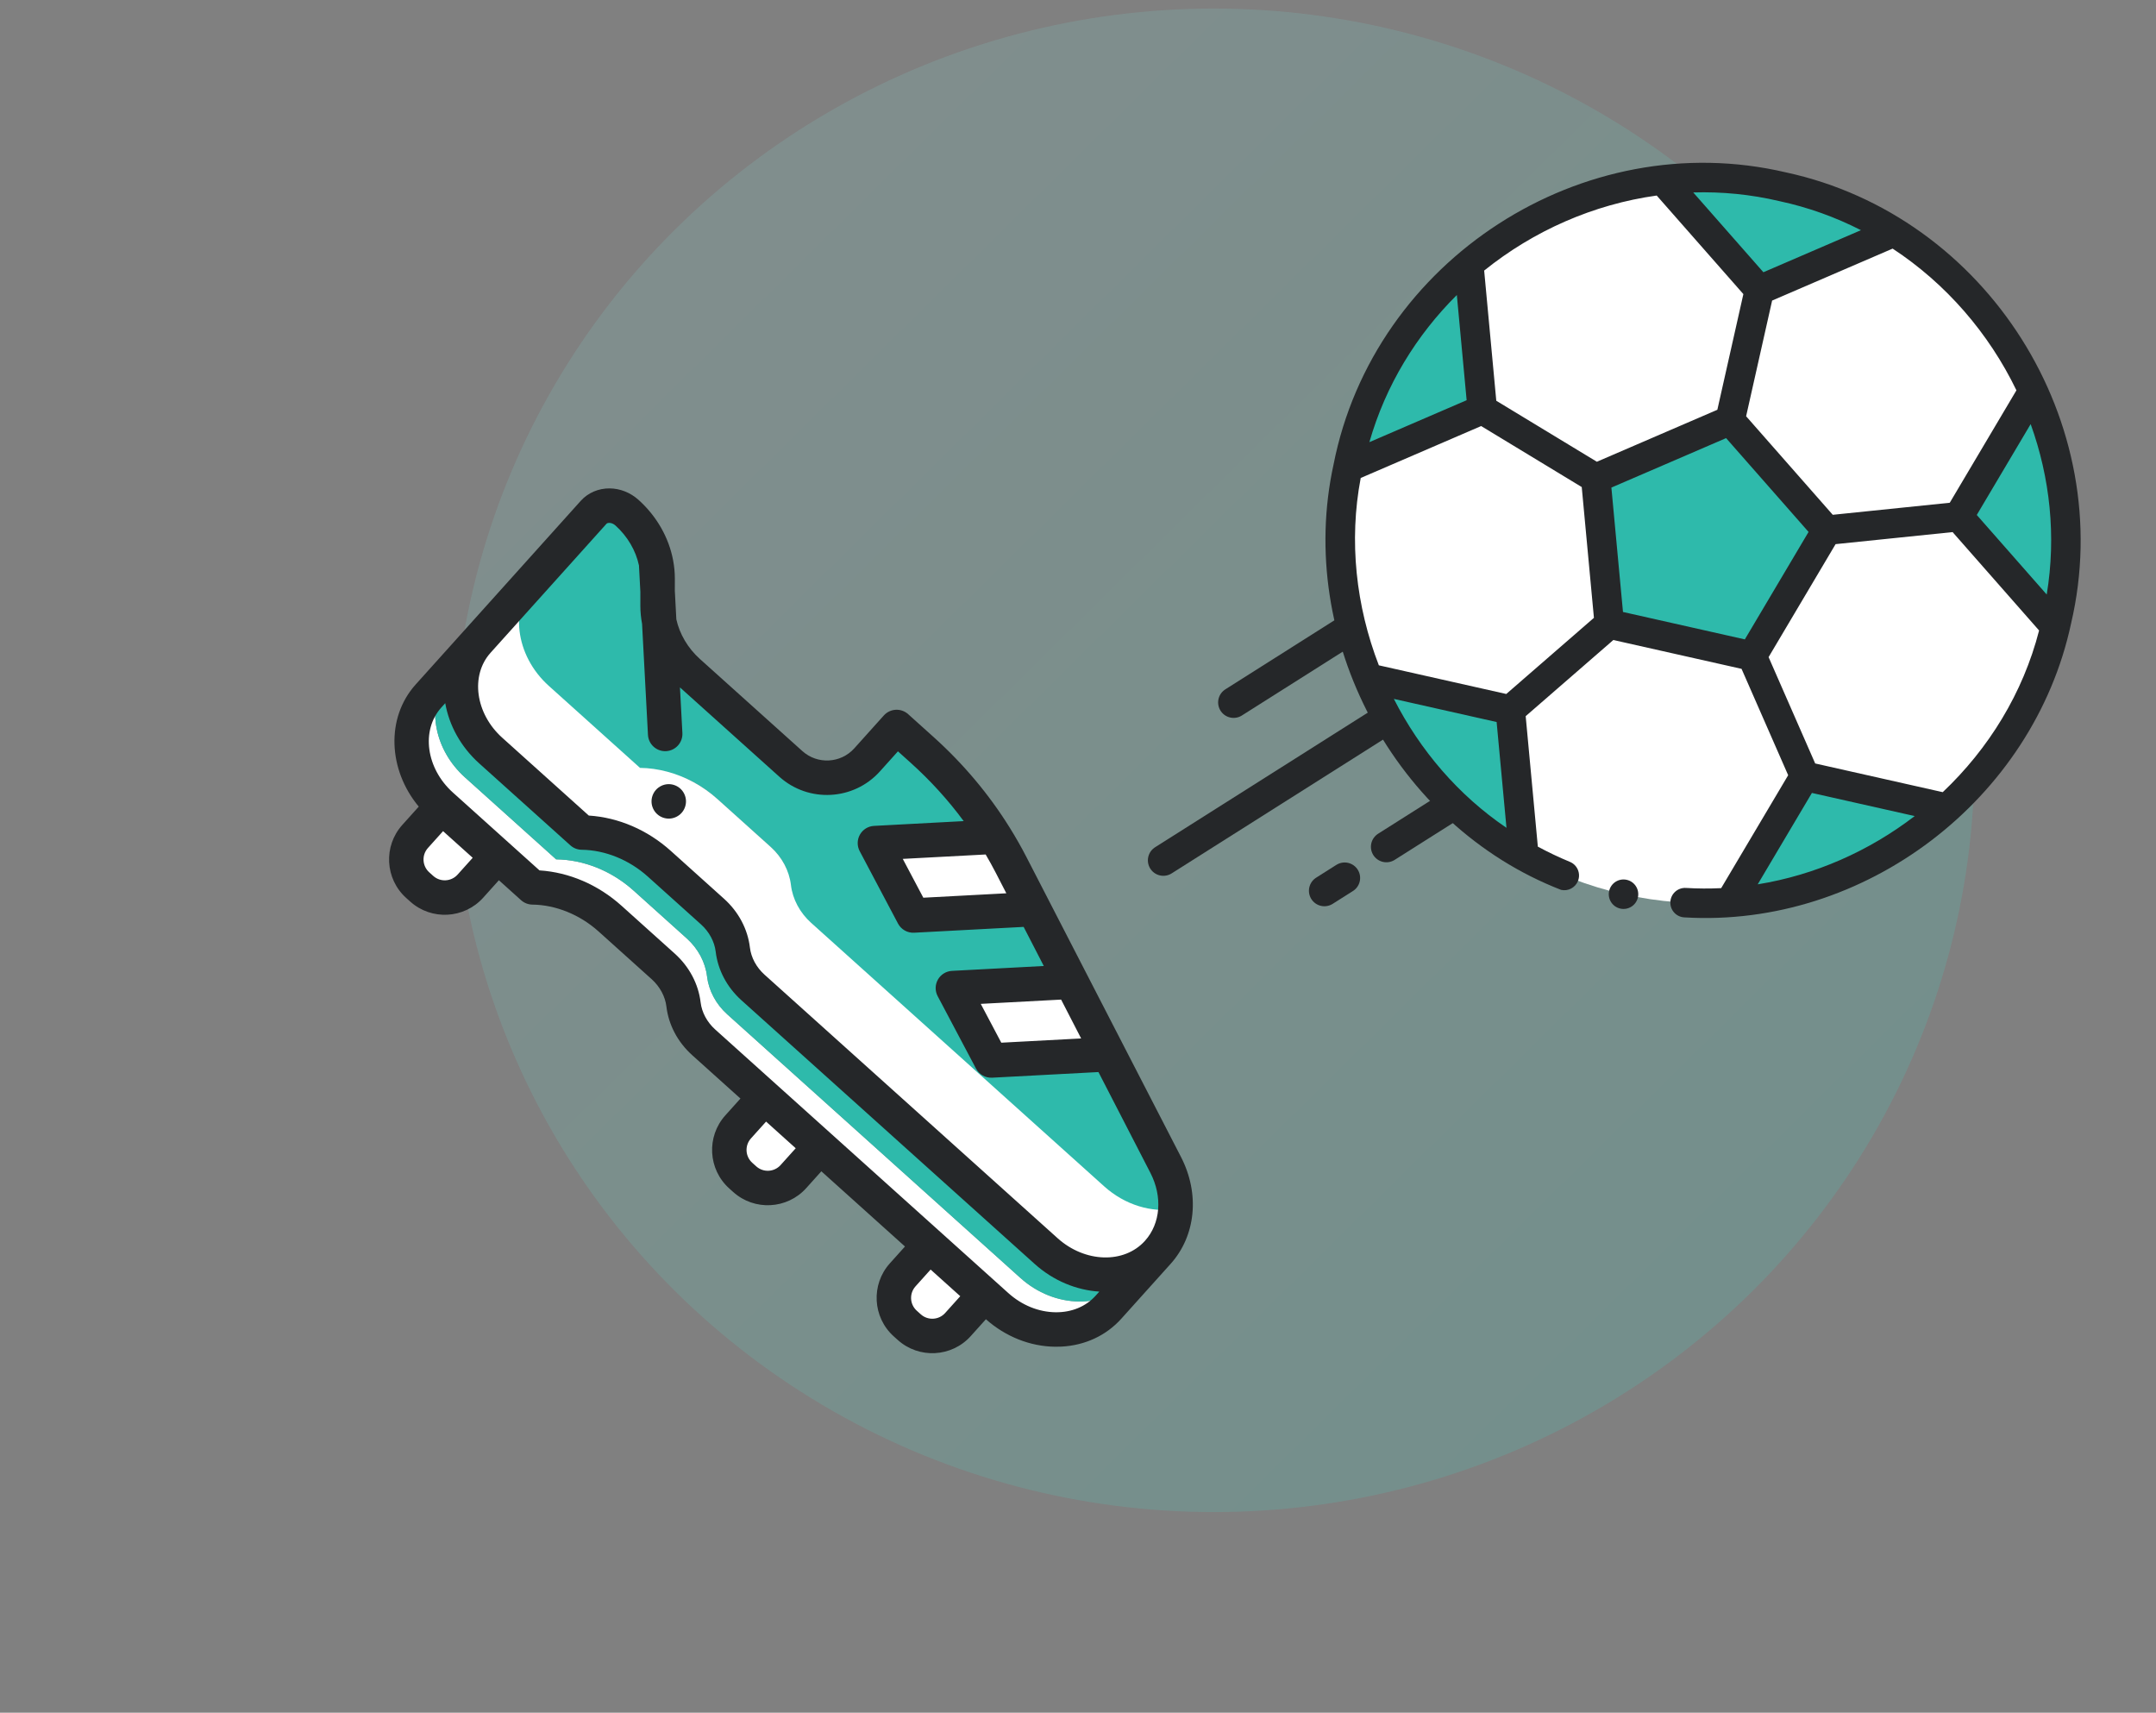 <svg width="209" height="166" viewBox="0 0 209 166" fill="none" xmlns="http://www.w3.org/2000/svg">
<rect x="0" y="0" width="209" height="166" fill="#808080" stroke="none"/>
<g opacity="1">
<ellipse opacity="0.2" cx="117.661" cy="73.692" rx="73.741" ry="72.863" fill="url(#paint0_linear)"/>
<circle cx="43.585" cy="82.816" r="3.839" transform="rotate(29.494 43.585 82.816)" fill="white"/>
<circle cx="75.069" cy="110.707" r="3.839" transform="rotate(29.494 75.069 110.707)" fill="white"/>
<circle cx="90.987" cy="126.012" r="3.839" transform="rotate(29.494 90.987 126.012)" fill="white"/>
<path d="M109.739 123.98C107.1 126.916 102.251 126.86 98.91 123.855L70.494 98.308C69.405 97.329 68.702 96.01 68.54 94.642C68.378 93.266 67.671 91.941 66.577 90.957L61.421 86.321C59.298 84.413 56.597 83.323 53.91 83.292L45.069 75.344C42.124 72.695 41.367 68.619 43.102 65.719L41.535 67.463C38.934 70.355 39.496 75.098 42.788 78.058L51.629 86.007C54.315 86.038 57.017 87.127 59.139 89.036L64.295 93.671C65.39 94.655 66.096 95.981 66.259 97.356C66.421 98.725 67.123 100.044 68.212 101.023L96.628 126.57C99.97 129.574 104.818 129.63 107.457 126.695L112.236 121.38L112.148 121.301L109.739 123.98Z" fill="white"/>
<path d="M112.149 121.301L114.518 118.665L48.595 59.433L43.817 64.748C43.543 65.052 43.307 65.378 43.103 65.719L46.314 62.148L112.149 121.301Z" fill="#2EBAAB"/>
<path d="M45.07 75.344L53.911 83.292C56.597 83.323 59.299 84.413 61.421 86.321L66.577 90.957C67.672 91.941 68.378 93.266 68.541 94.642C68.703 96.01 69.405 97.329 70.494 98.308L98.91 123.855C102.252 126.86 107.1 126.916 109.739 123.98L112.148 121.301L46.313 62.148L43.103 65.719C41.367 68.619 42.124 72.695 45.07 75.344Z" fill="#2EBAAB"/>
<path d="M57.545 49.655L51.947 55.881L57.545 49.655L57.545 49.655Z" fill="#2EBAAB"/>
<path d="M113 112.905L98.007 83.815C95.862 79.654 92.927 75.864 89.382 72.676L86.92 70.462L84.055 73.65C82.123 75.798 78.817 75.974 76.668 74.043L66.723 65.106C64.842 63.415 63.745 61.06 63.746 58.715L63.748 56.063C63.75 53.726 62.657 51.379 60.782 49.693C59.783 48.795 58.334 48.778 57.545 49.655L51.948 55.881C49.348 58.773 49.909 63.516 53.201 66.476L62.042 74.425C64.728 74.456 67.43 75.545 69.552 77.454L74.708 82.089C75.803 83.073 76.509 84.399 76.672 85.774C76.834 87.143 77.536 88.462 78.625 89.441L107.041 114.988C109.065 116.808 111.641 117.544 113.945 117.191C114.028 115.783 113.719 114.3 113 112.905Z" fill="#2EBAAB"/>
<path d="M100.222 88.112L88.528 88.734L84.814 81.716L96.461 81.097L100.222 88.112Z" fill="white"/>
<path d="M53.201 66.476L62.041 74.425C62.925 74.435 63.81 74.562 64.676 74.793L63.903 60.248C63.801 59.741 63.746 59.228 63.746 58.715L63.747 57.321L63.602 54.583C63.248 52.761 62.259 51.021 60.781 49.693C59.782 48.795 58.333 48.778 57.544 49.655L46.313 62.148L51.947 55.881C49.347 58.773 49.908 63.517 53.201 66.476Z" fill="#2EBAAB"/>
<path d="M107.041 114.988L78.625 89.441C77.536 88.462 76.833 87.143 76.672 85.774C76.509 84.399 75.803 83.073 74.708 82.089L69.552 77.454C68.128 76.173 66.442 75.263 64.676 74.793C63.81 74.562 62.925 74.435 62.041 74.425L53.201 66.476C49.908 63.516 49.347 58.773 51.947 55.881L46.313 62.148C43.713 65.04 44.274 69.783 47.566 72.743L56.407 80.692C59.094 80.723 61.795 81.812 63.918 83.721L69.074 88.356C70.168 89.34 70.875 90.665 71.037 92.041C71.199 93.41 71.902 94.728 72.991 95.707L101.407 121.255C104.749 124.259 109.597 124.315 112.236 121.38C113.277 120.222 113.853 118.752 113.945 117.191C111.641 117.544 109.065 116.808 107.041 114.988Z" fill="white"/>
<path d="M107.473 102.181L96.087 102.786L92.373 95.768L103.853 95.158L107.473 102.181Z" fill="white"/>
<path d="M114.485 112.14L99.492 83.049C98.997 82.089 98.462 81.152 97.893 80.237C97.887 80.227 97.881 80.218 97.875 80.208C95.861 76.976 93.39 74.033 90.499 71.434L88.037 69.22C87.351 68.603 86.295 68.659 85.677 69.345L82.812 72.533C81.5 73.992 79.245 74.112 77.785 72.801L67.84 63.864C66.678 62.819 65.877 61.447 65.564 60.028L65.418 57.278L65.419 56.064C65.419 55.473 65.36 54.886 65.251 54.306C65.251 54.304 65.251 54.302 65.25 54.3C64.837 52.108 63.668 50.041 61.899 48.45C61.114 47.744 60.121 47.349 59.104 47.337C58.022 47.325 56.999 47.763 56.302 48.538L45.072 61.03C45.071 61.03 45.071 61.03 45.071 61.031L40.292 66.346C37.398 69.565 37.616 74.602 40.594 78.18L38.999 79.954C37.151 82.009 37.32 85.184 39.375 87.032L39.764 87.381C40.791 88.305 42.099 88.725 43.381 88.657C44.662 88.588 45.918 88.033 46.842 87.005L48.361 85.315L50.512 87.249C50.814 87.52 51.204 87.673 51.61 87.677C53.876 87.703 56.213 88.651 58.023 90.278L63.179 94.913C63.967 95.623 64.485 96.585 64.6 97.552C64.811 99.334 65.697 101.007 67.096 102.265L71.778 106.475L70.312 108.106C68.464 110.161 68.633 113.336 70.688 115.184L71.076 115.533C71.076 115.533 71.076 115.533 71.076 115.533C72.104 116.457 73.411 116.877 74.693 116.808C75.975 116.74 77.231 116.184 78.154 115.157L79.621 113.526L87.728 120.815L86.262 122.446C84.414 124.501 84.583 127.676 86.638 129.524L87.027 129.873C88.054 130.797 89.362 131.217 90.644 131.149C91.925 131.081 93.181 130.525 94.105 129.497L95.572 127.865C97.481 129.556 99.862 130.502 102.288 130.53C102.495 130.533 102.7 130.529 102.904 130.518C105.188 130.396 107.229 129.448 108.7 127.812L113.479 122.497C115.928 119.772 116.323 115.707 114.485 112.14ZM96.522 84.58L97.553 86.581L89.506 87.009L87.514 83.246L95.549 82.819C95.889 83.397 96.214 83.983 96.522 84.58ZM104.804 100.65L97.064 101.061L95.073 97.298L102.863 96.884L104.804 100.65ZM58.787 50.772C58.862 50.689 58.993 50.678 59.065 50.679C59.267 50.681 59.486 50.775 59.664 50.935C60.834 51.986 61.636 53.371 61.94 54.801L62.076 57.367L62.075 58.714C62.075 59.302 62.133 59.888 62.241 60.465L62.813 71.225C62.862 72.146 63.649 72.853 64.57 72.804C65.491 72.755 66.199 71.969 66.15 71.047L65.915 66.626L75.551 75.286C78.382 77.829 82.753 77.596 85.297 74.767L87.045 72.822L88.265 73.918C90.19 75.649 91.913 77.544 93.419 79.585L84.725 80.048C84.156 80.078 83.641 80.396 83.361 80.892C83.079 81.389 83.071 81.994 83.338 82.498L87.052 89.515C87.356 90.091 87.967 90.437 88.617 90.402L99.231 89.838L101.184 93.627L92.284 94.1C91.715 94.13 91.2 94.448 90.919 94.945C90.638 95.441 90.629 96.046 90.896 96.55L94.611 103.568C94.915 104.143 95.526 104.489 96.176 104.454L106.482 103.907L111.514 113.67C112.711 115.992 112.507 118.579 110.994 120.262C110.994 120.262 110.994 120.262 110.994 120.262L110.992 120.264C108.973 122.508 105.174 122.395 102.524 120.012L74.108 94.465C73.325 93.761 72.81 92.806 72.697 91.845C72.485 90.056 71.595 88.376 70.191 87.114L65.035 82.478C62.765 80.437 59.961 79.233 57.076 79.046L48.684 71.501C46.082 69.162 45.576 65.467 47.556 63.265L58.787 50.772ZM44.357 84.771C43.741 85.456 42.683 85.512 41.998 84.897L41.609 84.547C40.924 83.931 40.868 82.873 41.484 82.188L42.95 80.557L45.823 83.14L44.357 84.771ZM77.136 111.292L75.669 112.922C75.054 113.607 73.995 113.664 73.31 113.048L72.922 112.699C72.237 112.083 72.18 111.024 72.796 110.339L74.263 108.708L76.079 110.342L77.136 111.292ZM89.26 127.388L88.872 127.039C88.187 126.423 88.131 125.365 88.747 124.68L90.213 123.049L93.086 125.632L91.62 127.263C91.004 127.948 89.946 128.004 89.26 127.388ZM102.326 127.189C100.686 127.17 99.06 126.509 97.745 125.327L80.613 109.925C80.613 109.924 80.613 109.924 80.612 109.924L75.254 105.107C75.254 105.106 75.254 105.106 75.253 105.106L69.329 99.78C68.546 99.076 68.032 98.121 67.918 97.16C67.706 95.371 66.817 93.691 65.412 92.428L60.256 87.793C57.986 85.752 55.182 84.547 52.297 84.361L43.905 76.816C41.303 74.477 40.797 70.782 42.777 68.58L43.16 68.154C43.536 70.28 44.646 72.364 46.45 73.986L55.291 81.934C55.592 82.205 55.983 82.357 56.388 82.362C58.654 82.388 60.992 83.336 62.801 84.963L67.957 89.598C68.746 90.307 69.264 91.269 69.378 92.237C69.589 94.019 70.475 95.692 71.874 96.95L100.29 122.497C102.131 124.152 104.369 125.047 106.567 125.187L106.215 125.578C105.265 126.635 103.884 127.207 102.326 127.189Z" fill="#252729"/>
<path d="M64.917 79.341C65.356 79.317 65.777 79.116 66.071 78.789C66.364 78.463 66.52 78.023 66.497 77.584C66.473 77.145 66.272 76.724 65.945 76.43C65.618 76.136 65.178 75.981 64.74 76.004C64.301 76.027 63.88 76.229 63.586 76.556C63.292 76.882 63.137 77.322 63.16 77.761C63.183 78.2 63.385 78.621 63.712 78.915C64.038 79.209 64.478 79.364 64.917 79.341Z" fill="#252729"/>
<path d="M156.003 60.48L154.687 46.357L143.692 39.691L130.672 45.304C129.211 52.399 130.004 59.451 132.571 65.703L146.407 68.815L156.003 60.48Z" fill="white"/>
<path d="M154.687 46.357L167.712 40.741L170.553 28.109L161.187 17.458L161.191 17.451C154.19 18.233 147.649 21.113 142.377 25.572L143.693 39.691L154.687 46.357Z" fill="white"/>
<path d="M170.553 28.109L167.711 40.741L177.077 51.393L189.868 50.076L197.101 37.88C194.247 31.593 189.568 26.19 183.576 22.486L183.577 22.494L170.553 28.109Z" fill="white"/>
<path d="M177.077 51.393L169.841 63.592L174.944 75.234L188.78 78.346C193.777 73.794 197.513 67.76 199.23 60.724L189.867 50.076L177.077 51.393Z" fill="white"/>
<path d="M174.945 75.234L169.841 63.592L156.003 60.48L146.407 68.815L147.723 82.939L147.719 82.941C150.666 84.615 153.904 85.888 157.382 86.67C160.86 87.452 164.331 87.688 167.711 87.437L167.709 87.434L174.945 75.234Z" fill="white"/>
<path d="M154.687 46.357L156.003 60.48L169.841 63.592L177.077 51.393L167.711 40.741L154.687 46.357Z" fill="#2EBAAB"/>
<path d="M170.553 28.109L183.577 22.494L183.576 22.486C183.135 22.213 182.686 21.95 182.23 21.695C179.346 20.086 176.188 18.861 172.804 18.1C169.419 17.339 166.041 17.094 162.746 17.313C162.225 17.348 161.707 17.394 161.191 17.451L161.187 17.458L170.553 28.109Z" fill="#2EBAAB"/>
<path d="M142.377 25.572C141.977 25.909 141.586 26.255 141.202 26.61C136.369 31.082 132.745 36.95 131.022 43.774C130.947 44.073 130.876 44.372 130.808 44.674C130.761 44.884 130.715 45.094 130.672 45.304L143.692 39.691L142.377 25.572Z" fill="#2EBAAB"/>
<path d="M146.407 68.815L132.571 65.704C132.769 66.188 132.979 66.668 133.199 67.142C136.026 73.241 140.577 78.49 146.378 82.138C146.819 82.415 147.266 82.682 147.719 82.941L147.723 82.939L146.407 68.815Z" fill="#2EBAAB"/>
<path d="M167.709 87.434L167.711 87.437C168.231 87.397 168.75 87.347 169.266 87.286C176.071 86.473 182.431 83.678 187.597 79.377C187.999 79.042 188.394 78.698 188.781 78.346L174.945 75.234L167.709 87.434Z" fill="#2EBAAB"/>
<path d="M199.569 59.19C200.934 52.286 200.171 45.431 197.718 39.321C197.523 38.836 197.318 38.355 197.101 37.88L189.867 50.076L199.23 60.723C199.281 60.516 199.33 60.306 199.377 60.096C199.445 59.793 199.508 59.493 199.569 59.19V59.19Z" fill="#2EBAAB"/>
<path d="M173.118 16.706C153.441 12.091 133.177 25.174 129.274 45.016C125.582 61.901 135.224 79.996 151.329 86.249C151.995 86.399 152.692 86.053 152.961 85.4C153.262 84.671 152.915 83.836 152.186 83.535C151.128 83.098 150.085 82.602 149.076 82.058L147.898 69.413L156.395 62.032L168.824 64.827L173.343 75.136L166.85 86.081C165.714 86.136 164.57 86.132 163.421 86.061C162.633 86.021 161.962 86.628 161.922 87.416C161.882 88.204 162.489 88.875 163.276 88.915C180.726 89.967 197.119 77.532 200.772 60.409C205.32 40.972 192.623 20.909 173.118 16.706V16.706ZM175.963 73.999L171.445 63.69L177.94 52.74L189.282 51.572L197.667 61.108C196.104 67.191 192.769 72.577 188.326 76.779L175.963 73.998L175.963 73.999ZM146.016 67.263L133.664 64.485C131.447 58.751 130.745 52.431 131.906 46.328L143.582 41.294L153.332 47.206L154.513 59.882L146.016 67.263ZM132.746 42.855C134.325 37.332 137.313 32.478 141.224 28.594L142.174 38.79L132.746 42.855ZM156.206 47.258L167.325 42.464L175.32 51.557L169.143 61.971L157.33 59.314L156.206 47.258ZM191.626 49.912L196.85 41.105C198.722 46.289 199.344 51.956 198.406 57.623L191.626 49.912ZM195.47 37.831L189.007 48.729L177.665 49.896L169.266 40.344L171.787 29.132L183.47 24.096C188.65 27.495 192.796 32.297 195.47 37.831V37.831ZM180.398 22.309L170.941 26.386L164.14 18.652C166.903 18.57 169.707 18.837 172.491 19.494C175.288 20.092 177.936 21.051 180.398 22.309V22.309ZM160.599 18.952L169 28.505L166.478 39.717L154.798 44.754L145.048 38.842L143.873 26.226C148.659 22.37 154.461 19.806 160.599 18.952ZM135.118 67.74L145.081 69.981L146.036 80.234C141.378 77.081 137.652 72.716 135.118 67.74V67.74ZM170.391 85.712L175.644 76.855L185.608 79.096C181.184 82.49 175.944 84.819 170.391 85.712Z" fill="#252729"/>
<path d="M157.069 88.063C157.838 88.236 158.603 87.753 158.776 86.983C158.949 86.213 158.465 85.449 157.695 85.276C156.926 85.103 156.161 85.586 155.988 86.356C155.815 87.126 156.299 87.89 157.069 88.063Z" fill="#252729"/>
<path d="M130.053 61.456L119.584 68.081" stroke="#252729" stroke-width="3" stroke-linecap="round"/>
<path d="M133.713 70.136L112.774 83.386" stroke="#252729" stroke-width="3" stroke-linecap="round"/>
<path d="M140.284 78.349L134.395 82.075" stroke="#252729" stroke-width="3" stroke-linecap="round"/>
<path d="M130.349 85.094L128.386 86.336" stroke="#252729" stroke-width="3" stroke-linecap="round"/>
</g>
<defs>
<linearGradient id="paint0_linear" x1="51.939" y1="26.438" x2="171.976" y2="147.993" gradientUnits="userSpaceOnUse">
<stop stop-color="#87C8C1"/>
<stop offset="1" stop-color="#3DCFBF"/>
</linearGradient>
</defs>
</svg>
